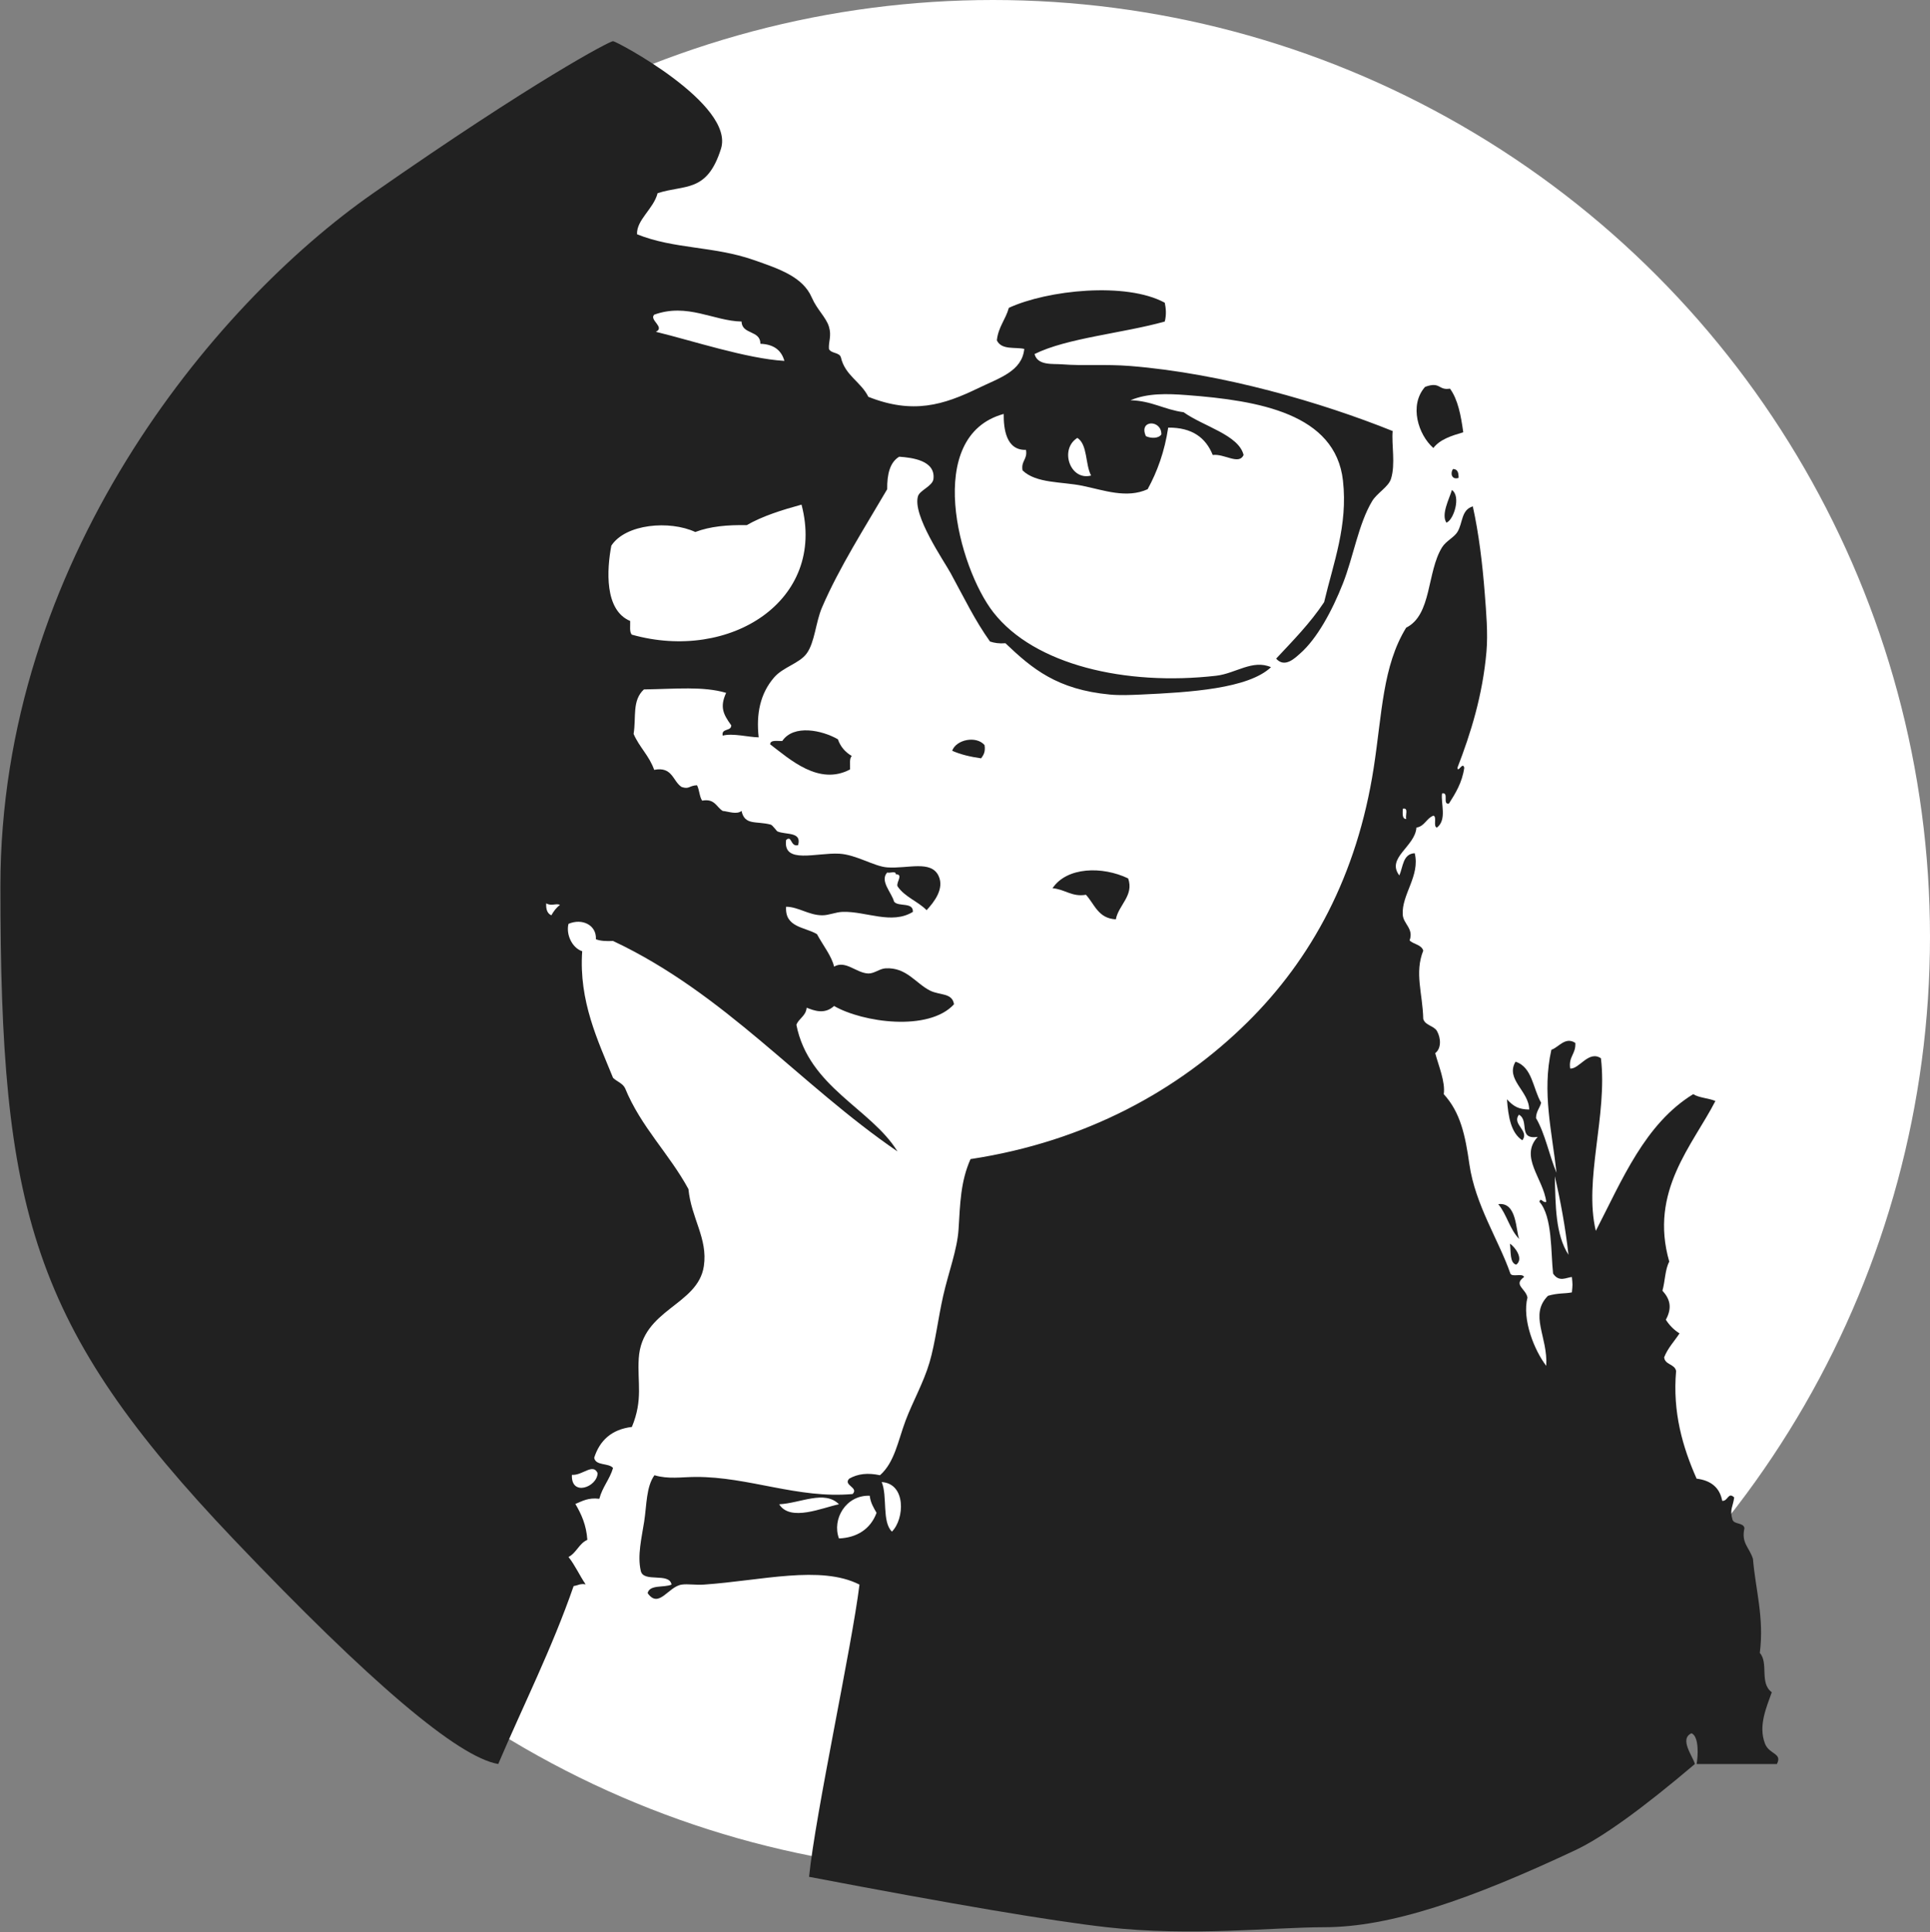 <?xml version="1.0" encoding="UTF-8"?>
<svg width="827px" height="828px" viewBox="0 0 827 828" version="1.1" xmlns="http://www.w3.org/2000/svg" xmlns:xlink="http://www.w3.org/1999/xlink">
    <rect x="0" y="0" width="827" height="828" fill="#808080" stroke="none"/>
    <!-- Generator: Sketch 46 (44423) - http://www.bohemiancoding.com/sketch -->
    <title>Group</title>
    <desc>Created with Sketch.</desc>
    <defs></defs>
    <g id="Page-1" stroke="none" stroke-width="1" fill="none" fill-rule="evenodd">
        <g id="Group">
            <circle id="Oval" fill="#FFFFFF" cx="425.5" cy="401.5" r="401.5"></circle>
            <path d="M621.308,166.559 C624.721,171.201 626.009,178.077 627,185.266 C621.994,186.735 617.053,188.274 614.192,192 C607.764,186.392 603.662,173.689 610.635,165.811 C617.293,163.327 616.223,167.424 621.308,166.559" id="Fill-3" fill="#212121"></path>
            <path d="M622.652,201 C624.737,201.062 625.014,202.804 625,204.816 C621.801,205.826 621.416,202.42 622.652,201" id="Fill-9" fill="#212121"></path>
            <path d="M622.134,210 C626.17,212.764 622.848,222.923 619.792,224 C617.426,220.476 621.008,213.815 622.134,210" id="Fill-11" fill="#212121"></path>
            <path d="M364.255,329.748 C350.896,336.871 338.426,325.385 330,318.989 C330.104,316.938 333.106,317.677 335.213,317.555 C340.084,310.33 352.335,312.952 359.043,316.838 C360.147,320.077 362.235,322.37 365,324.01 C363.849,325.053 364.345,327.683 364.255,329.748" id="Fill-15" fill="#212121"></path>
            <path d="M421.876,319.315 C422.35,322.279 421.383,323.641 420.415,325 C415.882,324.356 411.65,323.377 408,321.752 C409.716,316.937 418.313,315.186 421.876,319.315" id="Fill-17" fill="#212121"></path>
            <path d="M478.134,394 C470.518,393.605 469.037,387.5 465.321,383.476 C459.304,384.504 456.381,381.118 451,380.669 C457.111,371.515 472.326,371.142 483.41,376.46 C486.003,383.813 479.282,387.863 478.134,394" id="Fill-21" fill="#212121"></path>
            <path d="M649.692,542 C646.818,541.203 647.508,536.433 647,533 C649.033,534.27 653.088,539.461 649.692,542 Z" id="Fill-27" fill="#212121"></path>
            <path d="M651,531 C646.907,526.929 645.69,520.471 642,516.065 C650.153,514.98 649.461,527.763 651,531 Z" id="Fill-41" fill="#212121"></path>
            <path d="M256.079,631.333 C254.06,626.889 249.579,632.435 245.066,632.067 C244.604,641.507 255.914,637.349 256.079,631.333 Z M239.926,387.867 C238.598,386.916 236.218,388.525 234.052,387.133 C233.887,389.743 234.547,391.527 236.255,392.267 C237.244,390.566 238.341,388.973 239.926,387.867 Z M297.929,228 C286.959,222.916 268.068,224.479 261.952,233.867 C260.017,244.113 258.924,261.482 270.029,266.133 C270.117,268.245 269.628,270.934 270.763,272 C312.817,283.82 354.272,257.34 343.449,216.267 C335.003,218.586 326.8,221.148 319.955,225.067 C311.798,224.913 304.345,225.557 297.929,228 Z M467.53,203.8 C464.978,199.016 466.103,190.559 461.657,187.667 C453.825,192.546 458.582,206.202 467.53,203.8 Z M497.633,186.2 C497.822,179.769 487.74,179.779 491.025,186.933 C493.205,187.932 496.346,187.994 497.633,186.2 Z M281.042,142.2 C296.547,145.967 319.986,153.721 336.107,154.667 C334.831,150.075 331.505,147.531 325.828,147.333 C325.867,141.429 317.929,143.49 317.752,137.8 C305.793,137.579 294.525,129.708 280.308,134.867 C278.09,137.17 285.1,140.219 281.042,142.2 Z M100.344,659.933 C13.023,568.232 0.172,518.382 0.172,379.8 C0.172,241.218 90.531,131.2 159.906,82.8 C229.281,34.4 261.218,17.641 262.687,17.641 C264.155,17.641 314.929,44.667 308.942,63.733 C302.954,82.8 293.382,78.993 281.776,82.8 C280.09,89.488 272.703,94.188 272.965,100.4 C288.862,106.819 305.749,105.426 322.892,111.4 C333.893,115.235 344.016,118.623 347.855,127.533 C350.068,132.67 353.966,135.968 355.197,140 C356.423,144.019 354.969,146.306 355.197,149.533 C356.07,151.595 359.71,150.893 360.336,153.2 C362.116,160.956 368.956,163.658 372.083,170.067 C391.247,177.661 404.301,173.543 419.073,166.4 C428.388,161.896 437.934,159.111 438.896,149.533 C435.003,148.636 429.172,150.128 427.149,145.867 C427.765,140.126 430.917,136.919 432.289,131.933 C448.826,124.296 482.518,120.721 499.101,129.733 C499.604,132.101 499.861,134.867 499.101,137.8 C481.061,142.849 457.173,144.833 443.302,151.733 C444.603,156.788 451.202,155.822 455.049,156.133 C464.238,156.875 473.574,155.995 484.417,156.867 C523.794,160.034 566.414,172.524 596.751,184.733 C596.205,190.345 598.053,198.97 596.017,205.267 C594.89,208.751 590.045,211.286 587.941,214.8 C582.105,224.542 579.946,238.576 575.459,250 C570.811,261.835 564.309,273.756 557.104,280.067 C555.002,281.909 550.531,286.474 546.825,282.267 C554.025,274.548 561.449,267.051 567.383,258.067 C571.358,241.227 577.616,225.261 575.459,206 C572.236,177.223 539.299,171.656 508.646,169.333 C499.963,168.676 491.757,168.45 484.417,171.533 C493.489,171.761 498.959,175.587 507.178,176.667 C515.639,182.73 530.807,186.396 532.875,195 C530.874,199.449 524.612,194.335 519.659,195 C516.704,187.684 510.946,183.17 500.57,183.267 C499.038,193.47 495.916,202.085 491.759,209.667 C482.742,213.767 472.947,210.069 463.859,208.2 C454.912,206.359 444.047,207.259 438.162,201.6 C437.431,197.447 440.362,196.953 439.631,192.8 C431.015,193.075 430.032,183.55 430.086,177.4 C395.688,186.815 410.614,243.198 425.681,262.467 C443.249,284.935 482.251,294.056 521.128,289.6 C529.452,288.646 536.729,282.476 544.622,285.933 C534.855,295.175 509.875,296.712 488.822,297.667 C484.523,297.862 479.737,298.058 475.607,297.667 C452.959,295.523 442.328,286.629 430.82,275.667 C428.145,275.893 426.042,275.55 424.212,274.933 C417.64,265.682 413.518,256.956 407.325,245.6 C404.496,240.41 390.823,220.715 393.376,212.6 C394.157,210.113 399.632,208.306 399.983,205.267 C400.897,197.353 390.924,196.133 385.299,195.733 C381.327,198.122 380.076,203.227 380.16,209.667 C370.591,226.051 359.65,243.109 352.26,260.267 C349.464,266.758 349.189,275.196 345.652,280.067 C342.553,284.333 335.565,285.857 331.702,290.333 C325.726,297.258 323.974,305.945 325.094,316 C320.928,315.971 313.913,314.096 309.676,315.267 C309.04,311.942 313.343,313.551 313.347,310.867 C309.931,306.132 308.346,303.049 311.144,296.933 C301.338,294.043 289.754,295.255 275.902,295.467 C270.757,300.288 272.678,307.202 271.497,314.533 C273.921,320.179 278.233,323.939 280.308,329.933 C288.205,328.401 288.202,334.76 292.055,337.267 C295.404,338.402 295.161,336.688 298.663,336.533 C299.695,338.436 299.68,341.384 300.865,343.133 C306.285,342.12 306.935,345.871 309.676,347.533 C312.088,347.761 315.688,349.229 317.752,347.533 C319.097,353.897 324.071,351.753 330.234,353.4 C331.089,353.629 332.716,356.143 333.17,356.333 C336.836,357.87 343.657,356.335 341.981,362.2 C338.626,363.095 339.372,357.688 336.842,360 C335.433,370.504 349.805,365.339 359.602,365.867 C366.893,366.259 374.557,371.331 380.16,371.733 C388.994,372.368 398.974,368.522 402.186,375.4 C404.732,380.853 400.311,386.558 397.047,390.067 C393.287,386.245 387.575,384.372 384.565,379.8 C383.991,377.99 387.232,374.724 383.831,374.667 C383.954,373.077 381.227,374.334 380.16,373.933 C376.865,377.546 382.078,382.516 383.097,386.4 C384.881,388.773 391.385,386.433 391.173,390.8 C382.06,396.403 371.095,390.479 361.07,390.8 C358.018,390.898 355.175,392.294 352.26,392.267 C346.486,392.212 342.084,388.63 336.842,388.6 C336.236,397.516 344.833,397.239 350.057,400.333 C352.686,405.198 356.406,409.807 357.399,414.267 C362.33,411.363 366.948,417.058 372.083,417.2 C374.605,417.27 376.91,415.147 379.426,415 C388.423,414.473 392.301,421.39 398.515,424.533 C402.676,426.638 408.041,425.388 408.794,430.4 C397.95,442.224 369.63,438.188 357.399,431.133 C353.301,434.918 348.754,433.083 345.652,431.867 C345.325,435.451 342.341,436.382 341.247,439.2 C346.521,465.955 373.318,475.121 384.565,493.467 C342.609,464.727 310.748,425.908 262.687,403.267 C259.85,403.411 257.276,403.293 255.344,402.533 C255.684,396.456 249.468,393.406 243.597,395.933 C242.447,400.462 245.161,406.272 249.471,407.667 C247.97,429.125 256.255,446.066 262.687,461.933 C264.295,463.504 266.765,464.215 267.826,466.333 C274.643,482.991 286.725,494.391 294.992,509.6 C296.213,522.169 303.361,530.73 301.6,542.6 C299.08,559.58 275.008,560.952 273.7,582.2 C273.063,592.544 275.625,599.789 270.763,611.533 C262.04,612.599 256.989,617.331 254.61,624.733 C255.189,628.311 260.806,626.857 262.687,629.133 C261.245,634.049 258.121,637.284 256.813,642.333 C252.054,641.736 249.499,643.339 246.534,644.533 C249.073,648.842 251.248,653.513 251.673,659.933 C248.096,661.494 247.01,665.541 243.597,667.267 C246.416,670.807 248.356,675.226 250.939,679 C248.555,678.575 247.524,679.499 245.8,679.733 C236.478,706.6 224.314,730.628 213.495,756 C196.274,753.09 158.557,721.067 100.344,659.933 Z" id="Fill-43" fill="#212121"></path>
            <path d="M359.497,644.685 C353.322,638.452 342.99,644.216 333.875,644.685 C338.67,652.344 352.569,646.073 359.497,644.685 Z M375.603,648.346 C374.36,646.172 373.032,644.084 372.675,641.023 C362.438,640.664 356.413,651.108 359.497,659.332 C367.057,659.005 372.967,655.446 375.603,648.346 Z M377.799,635.164 C380.344,641.162 377.832,652.219 382.191,656.402 C387.685,650.858 388.245,635.794 377.799,635.164 Z M666.23,504.076 C666.555,516.729 666.467,528.987 672.087,537.764 C670.76,525.909 668.697,514.79 666.23,504.076 Z M601.077,346.624 C601.089,348.565 600.671,350.936 602.541,351.018 C602.098,349.508 603.722,345.93 601.077,346.624 Z M346.686,804.344 C349.355,777.476 365.067,705.426 368.282,679.105 C351.647,670.643 326.211,677.414 301.665,679.105 C298.042,679.354 294.749,678.74 292.148,679.105 C286.3,679.925 282.352,689.644 277.507,682.766 C278.372,678.993 284.53,680.516 287.756,679.105 C286.798,673.715 275.737,678.435 274.579,673.246 C273.032,666.635 274.956,659.072 276.043,652.008 C277.117,645.026 276.887,637.148 280.435,632.235 C286.337,634.015 292.012,632.998 298.005,632.967 C320.922,632.851 341.842,642.406 365.354,640.291 C368.116,637.448 361.128,636.543 363.89,633.7 C367.597,631.592 371.817,631.12 377.067,632.235 C383.344,626.737 384.785,617.489 388.048,608.8 C391.037,600.838 395.759,592.534 398.297,583.901 C400.775,575.473 401.975,564.969 404.153,555.34 C406.402,545.395 410.195,535.534 410.742,526.779 C411.429,515.758 411.578,506.42 415.866,496.753 C465.485,489.202 505.097,467.15 534.46,438.166 C561.922,411.058 581.481,375.266 588.632,329.048 C592.245,305.698 592.423,285.459 602.541,268.996 C613.588,263.527 611.35,245.183 617.914,234.576 C619.619,231.821 623.077,230.334 624.503,227.985 C626.913,224.013 626.02,218.602 631.091,217 C633.67,228.656 635.235,241.628 636.216,254.349 C636.837,262.4 637.629,271.47 636.948,279.249 C635.304,298.017 630.22,314.249 624.503,329.048 C624.736,331.475 626.769,326.191 627.431,329.048 C626.512,335.453 623.684,339.945 620.843,344.427 C617.962,344.867 621.028,339.358 617.914,340.033 C617.288,344.191 620.141,351.294 615.718,354.679 C613.979,354.222 615.832,350.172 614.254,349.553 C611.199,350.647 610.518,354.116 606.933,354.679 C606.381,362.841 593.857,367.661 599.613,375.185 C601.248,371.451 601.092,365.924 606.201,365.664 C608.613,375.35 600.507,383.377 601.077,392.029 C601.339,396.01 605.89,398.001 604.005,403.014 C605.679,404.757 609.073,404.779 609.862,407.408 C606.038,416.99 609.599,425.713 609.862,436.701 C610.724,439.5 614.335,439.549 615.718,441.827 C617.466,444.931 617.658,449.325 614.986,451.348 C616.416,456.742 619.404,463.692 618.646,468.924 C625.799,476.763 627.837,486.434 629.627,498.95 C632.122,516.383 642.276,531.617 647.197,545.819 C647.957,547.499 652.424,545.472 653.053,547.284 C648.315,550.686 653.767,552.21 654.517,556.072 C652.128,565.428 657.446,578.745 662.57,585.365 C663.303,572.792 655.145,563.554 663.302,555.34 C667.696,554.055 670.364,554.504 673.551,553.875 C673.881,550.374 673.881,550.785 673.551,547.284 C671.168,547.471 668.069,549.664 665.498,545.819 C664.485,537.186 665.306,521.38 659.642,515.061 C660.123,512.868 661.207,515.761 662.57,515.061 C661.297,505.086 650.964,495.76 658.91,487.232 C650.23,488.499 655.514,480.33 650.857,477.712 C647.695,481.877 655.514,484.562 652.321,488.697 C647.433,485.531 646.287,478.622 645.733,471.121 C648.571,474.219 650.719,475.438 655.249,475.515 C655.211,467.59 644.924,462.618 649.393,455.01 C656.627,457.293 656.847,466.593 660.374,472.586 C659.789,474.93 658.211,476.281 658.178,479.177 C662.133,485.961 663.798,495.035 666.962,502.611 C665.051,485.09 660.665,468.023 664.766,449.883 C667.783,448.978 670.678,444.104 675.015,446.954 C675.361,451.694 672.027,452.753 672.819,457.939 C676.681,458.289 680.726,449.994 685.996,453.545 C688.901,477.883 678.565,505.588 683.8,527.511 C695.19,505.462 704.837,481.67 725.527,468.924 C728.072,470.528 732.142,470.606 735.044,471.853 C725.356,490.738 706.57,510.529 715.278,540.693 C713.463,544.003 713.49,549.156 712.35,553.143 C715.588,556.722 716.626,560.397 713.814,565.592 C715.324,567.989 717.275,569.941 719.67,571.451 C717.447,574.841 714.675,577.683 713.082,581.704 C713.438,585.009 717.615,584.493 718.206,587.562 C716.65,605.279 721.032,620.245 726.991,633.7 C733.066,634.458 736.899,637.459 737.972,643.22 C740.456,643.417 740.481,639.226 743.096,641.755 C742.572,645.79 741.047,646.902 742.364,651.276 C743.116,653.453 747.093,652.404 747.489,654.938 C746.033,661.386 749.585,663.068 751.149,668.12 C752.202,681.149 756.005,693.174 754.077,708.398 C757.948,712.731 753.822,721.273 759.202,725.242 C756.999,731.611 753.327,739.494 756.273,747.212 C758.109,752.019 763.857,751.257 761.398,756 L726.991,756 C727.561,753.019 728.192,744.215 724.795,742.818 C719.425,745.282 725.418,752.715 726.259,756 C703.668,775.18 686.586,787.49 675.015,792.93 C630.014,814.084 595.686,825.945 567.359,825.945 C545.673,825.945 510.439,830.034 474.258,825.945 C450.662,823.279 408.138,816.078 346.686,804.344 Z" id="Fill-45" fill="#212121"></path>
        </g>
    </g>
</svg>
